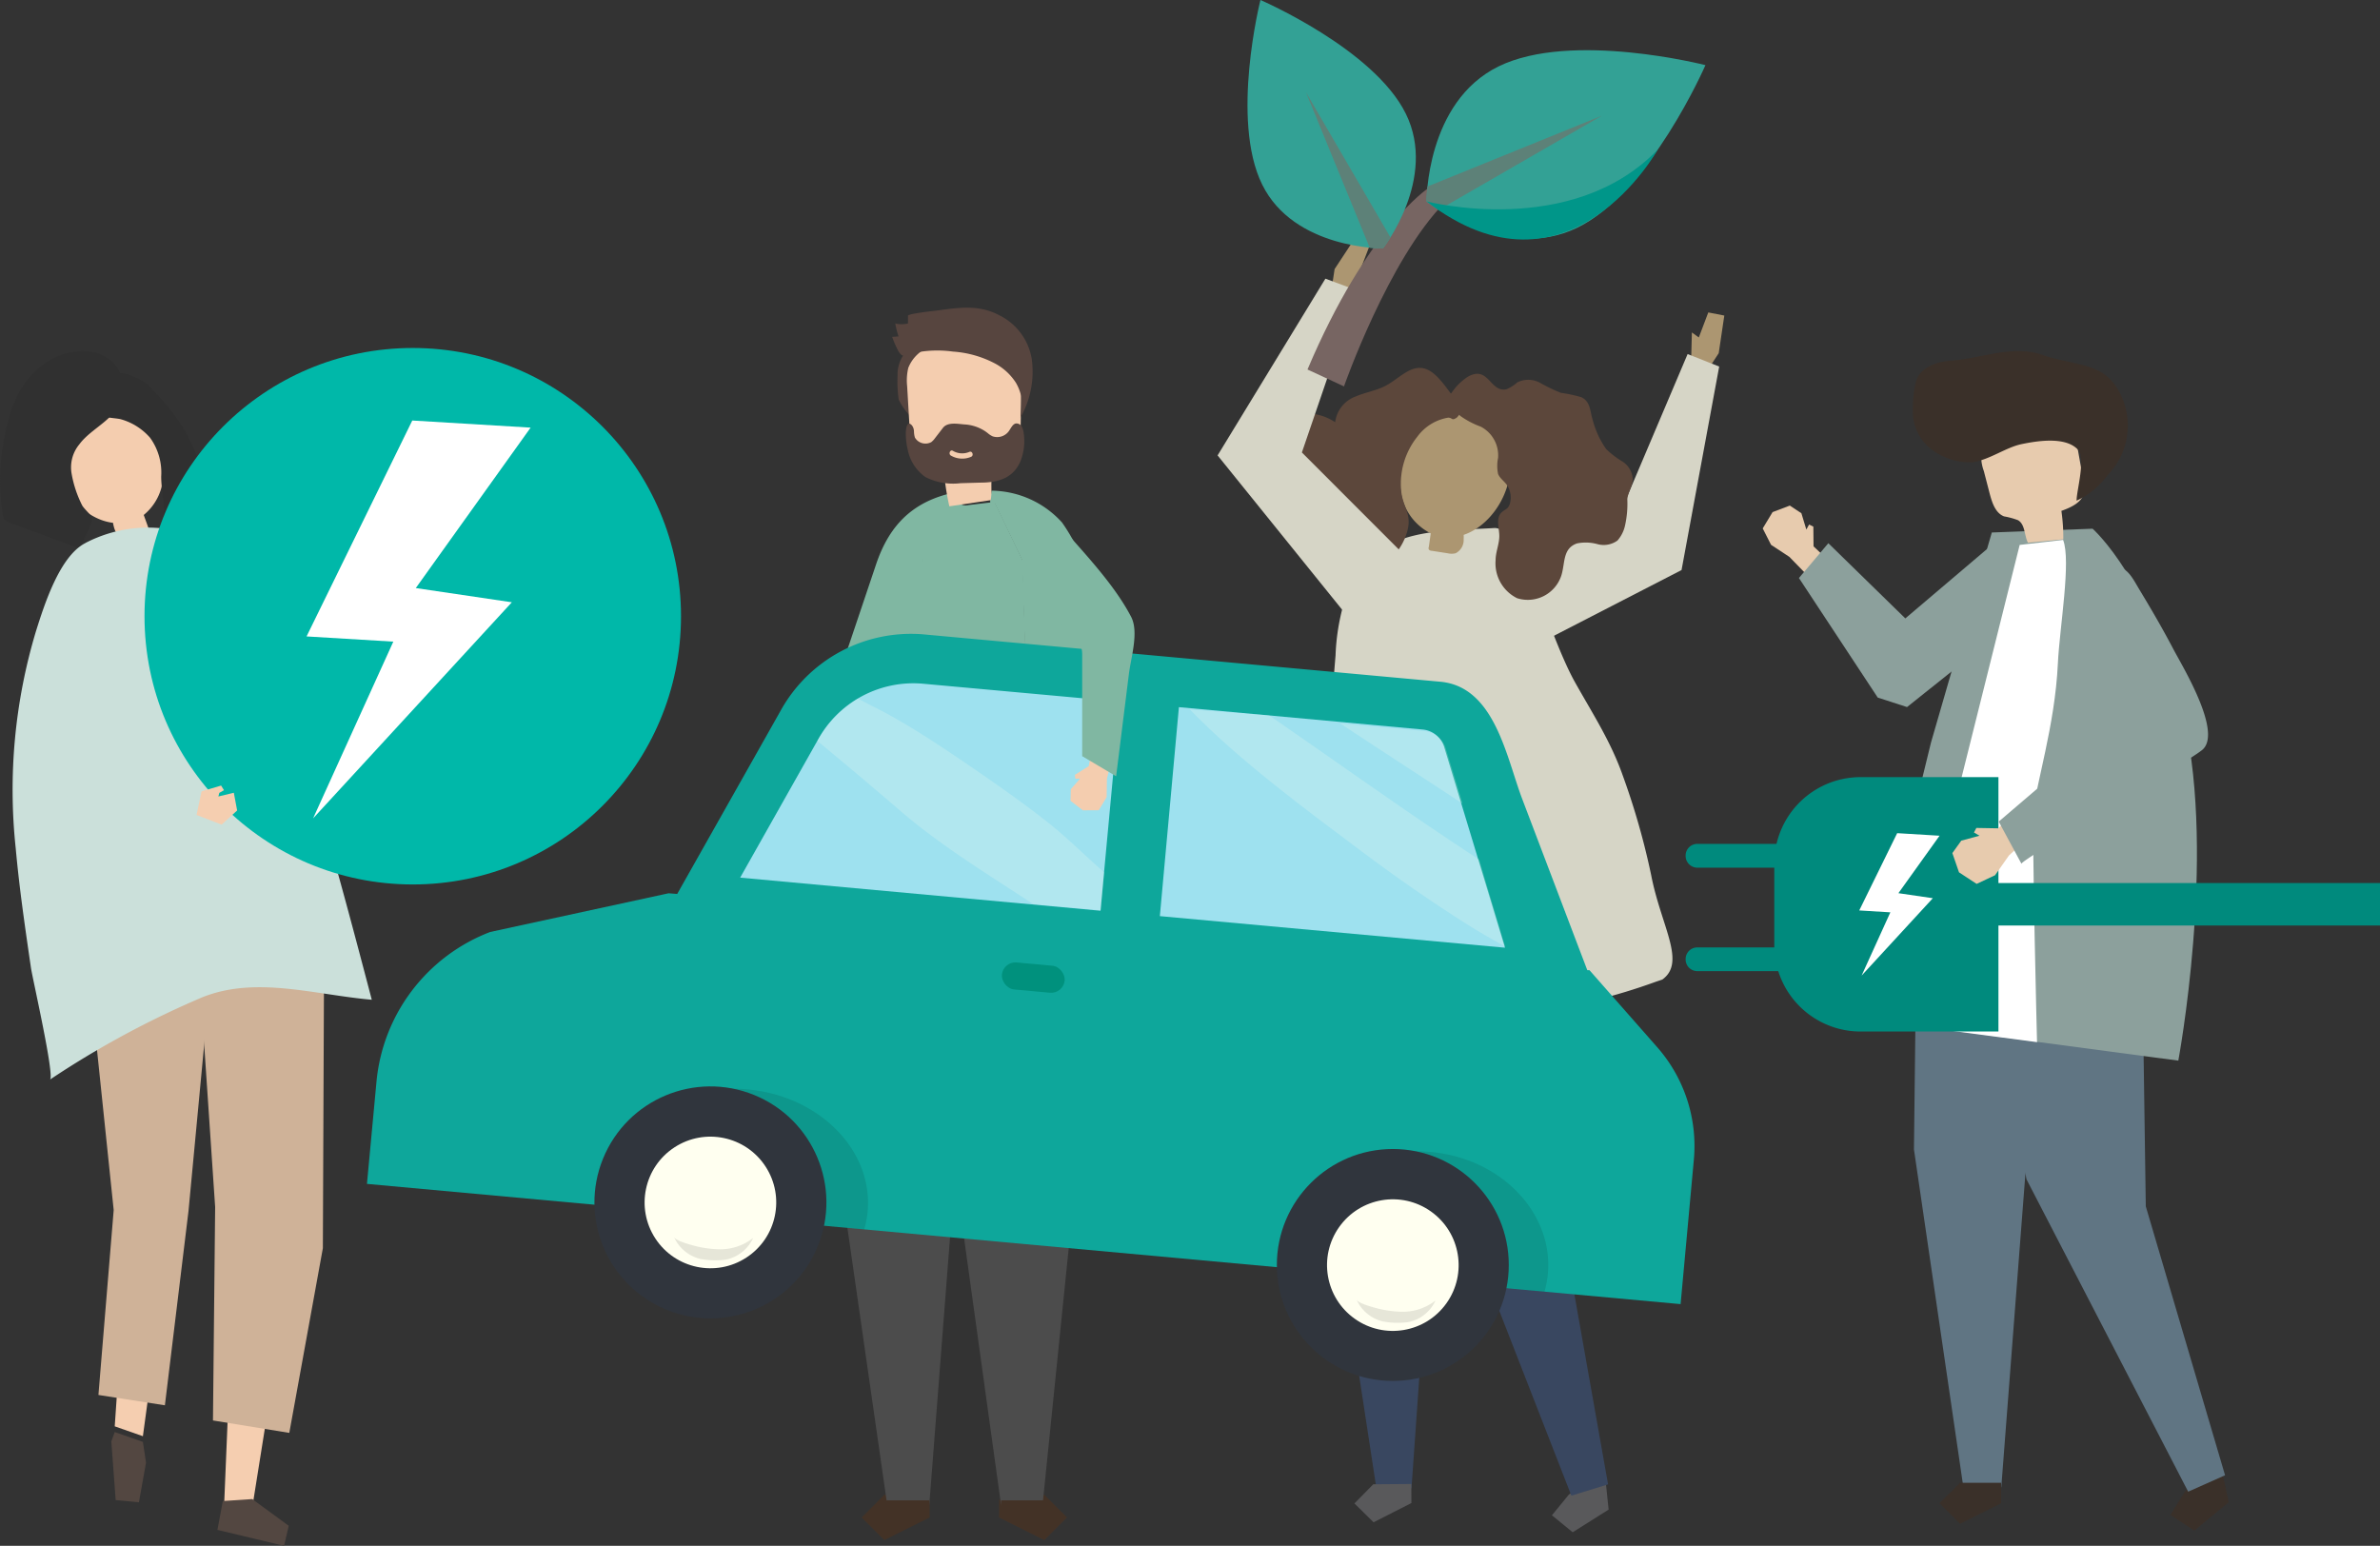 <svg xmlns="http://www.w3.org/2000/svg" viewBox="0 0 251 163.03"><rect x="0" y="0" width="251" height="163.03" fill="#333333" stroke="none"/><defs><style>.cls-1{fill:#ac9671;}.cls-2{fill:#d6d5c6;}.cls-3{fill:#59595b;}.cls-4{fill:#394760;}.cls-5{fill:#5c473b;}.cls-6{fill:#e7cbae;}.cls-7{fill:#8ca09c;}.cls-8{fill:#3a3029;}.cls-9{fill:#607583;}.cls-10{fill:#fff;}.cls-11{fill:#f5ceb0;}.cls-12{fill:#cbe0da;}.cls-13{fill:#534741;}.cls-14{fill:#cfb298;}.cls-15{fill:#f4cdaf;}.cls-16{fill:#303030;}.cls-17{fill:#00b8a9;}.cls-18{fill:#433226;}.cls-19{fill:#4c4c4c;}.cls-20{fill:#80b7a2;}.cls-21{fill:#57453f;}.cls-22{fill:#0ea79b;}.cls-23{fill:#9ee1ef;}.cls-24{opacity:0.2;}.cls-25{fill:ivory;}.cls-26{opacity:0.1;}.cls-27{fill:#30353d;}.cls-28{fill:#00917d;}.cls-29{fill:#776562;}.cls-30{fill:#33a195;}.cls-31{fill:#5d8178;}.cls-32{fill:#009689;}.cls-33{fill:#008a7d;}</style></defs><title>Ресурс 42</title><g id="Слой_2" data-name="Слой 2"><g id="регистрация"><polygon class="cls-1" points="181.26 37.25 181.85 33.28 180.16 32.95 179.16 35.59 178.43 35.06 178.34 38.52 180.05 39.1 181.26 37.25"/><polygon class="cls-2" points="155.71 57.92 170.93 53.96 177.98 37.34 181.31 38.66 177.34 60.12 159.81 69.15 155.71 57.92"/><polygon class="cls-3" points="169.44 157.21 169.65 159.21 165.86 161.6 163.67 159.81 165.46 157.62 169.24 155.22 169.44 157.21"/><polygon class="cls-4" points="169.59 96.42 170.21 102.47 164.8 129.52 169.59 156.55 165.72 157.74 153.19 125.6 152.51 115.77 154.2 95.42 169.59 96.42"/><polygon class="cls-4" points="140.24 98.47 140.12 124.05 145.16 156.98 148.86 156.96 151 126.52 155.86 96.07 140.24 98.47"/><polygon class="cls-3" points="148.85 158.52 144.86 160.55 142.84 158.56 144.83 156.54 148.84 156.51 148.85 158.52"/><path class="cls-2" d="M137.12,94.72c2.67-8.28,3-17,3.73-25.59a22.84,22.84,0,0,1,1.54-7.48A8.72,8.72,0,0,1,148,56.81c3-1,6.5-.93,9.6-1.12,2.94-.09,5.54,11,8.54,16.33,1.84,3.28,3.74,6.19,5,9.77a77,77,0,0,1,3,10.52c1.05,5.4,3.72,9.17,1.17,11l-.68.23a62.7,62.7,0,0,1-12.93,3.2,52,52,0,0,1-11.83.22c-5.38-.53-10.6-1.29-15.34-4.1Q135.8,98.81,137.12,94.72Z"/><path class="cls-1" d="M159,47.46c-1.68-5.06-9.06-6.82-10.78-.94a11.76,11.76,0,0,0-.47,5.45,5.8,5.8,0,0,0,3.14,4.28h0l-.2,1.41a.39.39,0,0,0,0,.3.41.41,0,0,0,.31.13l1.67.26a1.83,1.83,0,0,0,.84,0,1.56,1.56,0,0,0,.85-1.5,3.23,3.23,0,0,0,0-.44C157.74,55.27,160.09,50.77,159,47.46Z"/><path class="cls-5" d="M150,38.82c-1.35-.2-2.5,1.11-3.75,1.8-1,.57-2.21.73-3.29,1.2a3.32,3.32,0,0,0-2.15,2.71,5.54,5.54,0,0,0-3.5-.92c-1.22.24-2.35,1.7-1.86,2.9s1.84,1.33,2.3,2.39c.74,1.67-1.26,4.28.11,5.39.33.26.77.33,1.09.6a3.24,3.24,0,0,1,.71,1.45,5.3,5.3,0,0,0,5.55,3.6,6.24,6.24,0,0,0,3.15-3.73c.63-2-.42-2.64-.59-4.47a7.94,7.94,0,0,1,1.71-5.69,5.06,5.06,0,0,1,3.24-2c.5,0,.34.37.91,0a2.58,2.58,0,0,0,.65-1.11C152.92,41.83,151.78,39.09,150,38.82Z"/><path class="cls-5" d="M164.62,41.43a14.77,14.77,0,0,1,2.12.45c1,.44.94,1.48,1.22,2.38a9.55,9.55,0,0,0,1.43,3.1,9.13,9.13,0,0,0,1.71,1.31,2.34,2.34,0,0,1,1.09,1.84c0,.74-.5,1.4-.57,2.14a10.5,10.5,0,0,1-.24,2.77,3.53,3.53,0,0,1-.8,1.59,2.48,2.48,0,0,1-2.1.38,4.66,4.66,0,0,0-2.16-.08c-1.53.52-1.25,2.06-1.65,3.36A3.72,3.72,0,0,1,160,63.09a4.09,4.09,0,0,1-2.27-4c0-.86.37-1.65.39-2.5s-.44-2,.31-2.61c.18-.16.41-.25.58-.43a1.24,1.24,0,0,0,.25-.53,2.36,2.36,0,0,0-.39-1.94c-.29-.38-.7-.65-.88-1.1a4.18,4.18,0,0,1,0-1.69A3.41,3.41,0,0,0,156.17,45a9.1,9.1,0,0,1-2.1-1.09c-.1-.08-1.61-1.41-1.65-1.13a3.07,3.07,0,0,1,.66-1.34,6,6,0,0,1,1.71-1.7c2.22-1.27,2.33,1.7,4.1,1.31a4.24,4.24,0,0,0,1.14-.73,2.6,2.6,0,0,1,2.38.05A17.15,17.15,0,0,0,164.62,41.43Z"/><polygon class="cls-1" points="140.75 28.38 142.96 25.02 144.44 25.91 143.43 28.54 144.32 28.64 142.08 31.27 140.42 30.56 140.75 28.38"/><polygon class="cls-2" points="147.99 58.42 137.3 47.72 143.14 30.64 139.78 29.39 128.41 48.03 143.06 66.18 147.99 58.42"/><polygon class="cls-6" points="192.98 59.25 191.26 57.62 191.24 55.54 190.79 55.32 190.5 55.85 189.98 54.13 188.76 53.32 186.94 54.01 185.9 55.73 186.78 57.46 188.71 58.73 190.97 61.05 192.98 59.25"/><polygon class="cls-7" points="192.82 57.29 189.72 60.96 198.03 73.57 201.12 74.57 214.28 64.07 210.76 56.88 200.94 65.22 192.82 57.29"/><polygon class="cls-8" points="234.59 156.32 235.05 158.43 231.41 161.43 228.9 159.77 230.49 157.21 234.13 154.21 234.59 156.32"/><polygon class="cls-9" points="221.85 91.48 225.92 100.85 226.3 127.23 234.66 155.59 230.77 157.32 213.72 124.38 211.77 113.95 211 91.97 221.85 91.48"/><polygon class="cls-9" points="202.17 93.58 201.85 121.22 207.06 156.85 211.06 156.85 213.59 123.97 219.07 91.09 202.17 93.58"/><polygon class="cls-8" points="211.04 156.38 211.04 158.54 206.71 160.71 204.54 158.54 206.71 156.38 211.04 156.38"/><path class="cls-7" d="M210.06,56.16l10.63-.4s6.37,5.59,9.66,20.1c3.35,14.77-.62,36-.62,36s-28.54-3.8-33.22-4.39l7.14-29.17Z"/><path class="cls-6" d="M213.87,57.24l3.73-.36a19.81,19.81,0,0,0-.2-3c1-.36,2.23-.9,2.41-2a3,3,0,0,0-.06-1L219,46.66a3.63,3.63,0,0,0-.44-1.41,3.16,3.16,0,0,0-2.22-1.2,7.75,7.75,0,0,0-6.25,1.51A3.41,3.41,0,0,0,209.07,47a4.56,4.56,0,0,0,.15,2.68l.63,2.43c.25.93.6,2,1.5,2.35a8,8,0,0,1,1.47.4C213.58,55.3,213.47,56.43,213.87,57.24Z"/><path class="cls-8" d="M201.73,43.17a11.86,11.86,0,0,1,.31-2.83c.33-1.51,2.11-2.19,3.66-2.3,3.34-.23,6.56-1.74,9.81-.57,1.87.66,4.37.82,6.06,1.77a5,5,0,0,1,1.7,1.68,7.51,7.51,0,0,1,0,7.93,11.1,11.1,0,0,1-1.17,1.47A8.05,8.05,0,0,1,219,52.8c0-1.08,1-4.49.14-5.38-1.32-1.41-4.3-.92-5.94-.58s-3.37,1.64-5.14,1.91a6.68,6.68,0,0,1-4-1.1A5.06,5.06,0,0,1,201.73,43.17Z"/><path class="cls-10" d="M213,57.47l-11.18,44.74-.92,5.86,13.93,1.84s-.55-21.43-.36-24.28,2.25-9,2.56-15.69c.19-3.85,1.41-10.77.55-13Z"/><polygon class="cls-11" points="39.8 44.76 41.72 45.53 43.36 42.52 42.13 40.75 40.27 40.85 40.45 42.48 40.09 42.33 39.88 41.82 39.37 42.04 39.8 44.76"/><polygon class="cls-12" points="20.21 58.18 33.63 55.41 39.26 43.92 42.24 44.97 37.87 59.72 20.21 64.99 20.21 58.18"/><polygon class="cls-11" points="9.47 99.89 13.55 129.23 12.1 150.43 15.07 151.47 17.73 131.88 23.41 96.08 9.47 99.89"/><polygon class="cls-13" points="15.07 152.07 15.4 154.26 14.65 158.44 12.2 158.21 11.74 152.02 12.1 151.03 15.07 152.07"/><polygon class="cls-11" points="33.51 99.01 32.2 123.9 26.65 158.7 23.64 158.66 24.98 126.4 21.08 96.65 33.51 99.01"/><polygon class="cls-13" points="26.6 158.1 30.45 160.92 29.96 163.03 22.93 161.35 23.5 158.31 26.6 158.1"/><polygon class="cls-14" points="34.17 102.74 34.05 131.64 30.51 151.12 22.46 149.81 22.69 127.3 21.02 102.57 21.85 98.82 33.5 100.14 34.17 102.74"/><polygon class="cls-14" points="19.88 127.72 17.39 148.21 10.38 147.12 11.99 127.62 9.39 102.67 10.92 95.92 22.69 97.9 19.88 127.72"/><path class="cls-15" d="M5.91,47.67c.54-5.08,7-8.2,9.77-3a11.43,11.43,0,0,1,1.53,5,5.62,5.62,0,0,1-2.05,4.64l0,0c.15.43.31.85.46,1.28a.37.37,0,0,1,0,.29.41.41,0,0,1-.25.19l-1.5.57a1.75,1.75,0,0,1-.77.16c-.58-.06-.95-.67-1.09-1.24a3.15,3.15,0,0,1-.09-.42C8.64,54.76,5.56,51,5.91,47.67Z"/><path class="cls-16" d="M15.83,46.17A6.26,6.26,0,0,1,17,50.25c0,1.39.37,2.71.27,4.11.17.19.48,0,.65-.19C19,53.08,20,52,21,50.85a1.08,1.08,0,0,0,.26-.38,1.15,1.15,0,0,0,0-.58c-.86-3.75-2.77-6.3-5.36-9-1.26-1.3-4.27-2.48-5.57-.5A3,3,0,0,0,10,42a2.4,2.4,0,0,0,.12,1c.47,1.2,1.63,1,2.6,1.21A6.38,6.38,0,0,1,15.83,46.17Z"/><path class="cls-16" d="M7.56,50a11.92,11.92,0,0,0,1.1,3.29c.17.34,1,1.06,1,1.3.17.7-1,2.57-1.3,3.24L1,55.11a1.23,1.23,0,0,1-.52-.3,1.3,1.3,0,0,1-.19-.52A23.56,23.56,0,0,1,1,43.93c.87-3.44,3.52-6.54,7.16-6.87,2.93-.26,5.3,1.57,4.7,4.73-.46,2.39-3.2,3.3-4.5,5.08A3.81,3.81,0,0,0,7.56,50Z"/><path class="cls-12" d="M9.1,57.22l-.16.09C6.3,58.72,4.7,63.68,3.79,66.58A58.07,58.07,0,0,0,1.66,89.49c.38,4.22,1,8.43,1.61,12.62.18,1.16,2.52,11.43,2,11.75a97.56,97.56,0,0,1,16.11-8.7c5.66-2.24,11.77-.25,17.83.28-3.42-13-7.71-29.36-13-41.63a34.91,34.91,0,0,0-2-4.41c-1-1.56-2.18-1.9-3.75-2.69A10.49,10.49,0,0,0,18.79,56,14.29,14.29,0,0,0,9.1,57.22Z"/><circle class="cls-17" cx="43.53" cy="64.99" r="28.29"/><polygon class="cls-10" points="55.96 45.1 43.48 44.35 32.33 67.12 41.48 67.67 33.02 86.31 53.98 63.52 43.85 62.02 55.96 45.1"/><g id="_Группа_" data-name="&lt;Группа&gt;"><polygon class="cls-18" points="98.04 158.17 98.04 160.04 93.26 162.43 90.87 160.04 93.26 157.65 93.57 157.65 93.65 158.17 98.04 158.17"/></g><g id="_Группа_2" data-name="&lt;Группа&gt;"><polygon class="cls-18" points="109.81 157.65 110.14 157.65 112.53 160.04 110.14 162.43 105.36 160.04 105.36 158.17 109.76 158.17 109.81 157.65"/></g><g id="_Группа_3" data-name="&lt;Группа&gt;"><path class="cls-9" d="M91.67,87.74C91.15,93.13,90.55,99,90.55,99s2.79.06,6.83.37l-.89,0c-2.81,0-5.73,1.19-8.42,2l.15-13Z"/></g><g id="_Группа_4" data-name="&lt;Группа&gt;"><path class="cls-9" d="M110.54,101c1.93.1,2.17-.26,2.17-.26s-1.74-7.1-3-13.28l5.5.82.07,14.75a14,14,0,0,0-1.47-.83A18.64,18.64,0,0,0,110.54,101Z"/></g><path class="cls-19" d="M88.07,101.29c2.69-.79,5.61-2,8.42-2l.89,0,.77.06c1.88.15,4,.35,6.21.62l.33,0a37.23,37.23,0,0,0,5.85.92,18.64,18.64,0,0,1,3.31,1.2,14,14,0,0,1,1.47.83l0,3.07L110,158.24h-4.42v.53h0l-4.85-35,0-.2L98,158.77h0v-.53H93.5l-5.63-39.18Z"/><path class="cls-20" d="M121.1,99c0-1.35-.12-2.48-.13-2.88a106,106,0,0,0-1-11c-.45-3.33-1-6.67-1.63-10a79.59,79.59,0,0,0-3.78-14.9A19,19,0,0,0,112,55.1a10.15,10.15,0,0,0-7.43-3.35c0,.11-.23,1.29-.11,1.28h.43l2.92,6.05s0,.31,0,.87.06,1.34.09,2.29l0,.66c.18,5,.5,13.51.59,16.8a58.91,58.91,0,0,0,1.17,7.72l5.5.82.07,14.75a43.18,43.18,0,0,0,4,2.57,1.27,1.27,0,0,0,.63.17C121.14,105.59,121.2,101.81,121.1,99Z"/><path class="cls-20" d="M107.87,60c0-.56,0-.87,0-.87L104.92,53h-.54l-2.24.27a1.26,1.26,0,0,1-.58,0,.58.58,0,0,1-.24-.14l-.08-.08-2.25,0,2.25,0a1.84,1.84,0,0,1-.34-.94,1.55,1.55,0,0,0,0-.21,12,12,0,0,0-1.92.5c-3.44,1.2-5.4,3.63-6.57,7.07l-2.8,8.32c-.77,2.27-1.54,4.55-2.21,6.86a118.53,118.53,0,0,0-3.53,18.51c-.38,3.13-.69,6.27-1,9.41-.18,1.92.41,1.55,1.75.61a10,10,0,0,1,2.9-1.75l.58-.16.15-13,3.45-.51,0-.41,0,.41C91.15,93.13,90.55,99,90.55,99s2.79.06,6.83.37l.77.06c1.88.15,4,.35,6.21.62l.33,0a37.23,37.23,0,0,0,5.85.92c1.93.1,2.17-.26,2.17-.26s-1.74-7.1-3-13.28a58.91,58.91,0,0,1-1.17-7.72c-.09-3.29-.41-11.8-.59-16.8l0-.66C107.93,61.3,107.9,60.51,107.87,60ZM97.5,58.46c-1.89,6.94-5,18.47-5.11,21.15,0,.2,0,.42,0,.68,0-.26,0-.48,0-.68.16-2.68,3.22-14.21,5.11-21.15.09-.32.17-.62.25-.92C97.67,57.84,97.59,58.14,97.5,58.46Zm-5.71,28.1v0Zm.06-.62c0-.37.06-.73.1-1.09C91.91,85.21,91.88,85.57,91.85,85.94ZM92,83.85v0Zm.1-1.09c0-.22,0-.44,0-.64C92.18,82.32,92.16,82.54,92.14,82.76Zm.08-1c0-.43.07-.83.1-1.18C92.29,80.93,92.26,81.33,92.22,81.76ZM98.3,55.55l-.2.74c-.07.26-.15.53-.23.82.08-.29.16-.56.23-.82l.2-.74q.11-.36.18-.66Q98.41,55.19,98.3,55.55Z"/><path class="cls-21" d="M97.15,38.62a8.29,8.29,0,0,0-.79,3.71,1.2,1.2,0,0,1-.26,1c-.28.23,0,.68-.23.41a6.43,6.43,0,0,1-1.09-1.59,13.62,13.62,0,0,1-.12-2.55,3.68,3.68,0,0,1,.59-2.11,4,4,0,0,1,1-.85,5.23,5.23,0,0,1,1.67-.87c1-.25,1.72.1.82.9A6.79,6.79,0,0,0,97.15,38.62Z"/><path class="cls-15" d="M104.48,52.75l-4.36.65a27.94,27.94,0,0,1-.59-3.88c-1.28-.15-2.79-.49-3.3-1.82A4.32,4.32,0,0,1,96,46.36l-.33-5.63a5.69,5.69,0,0,1,.12-1.93A3.89,3.89,0,0,1,98,36.6a8.18,8.18,0,0,1,7.55.07,4.15,4.15,0,0,1,1.59,1.47,6.73,6.73,0,0,1,.56,3.47l-.06,3.3c0,1.27-.14,2.74-1.07,3.45-.5.38-1.15.48-1.57,1C104.28,50.17,104.71,51.59,104.48,52.75Z"/><path class="cls-21" d="M95.74,47.47a4.61,4.61,0,0,0,1.87,2.85,6.48,6.48,0,0,0,3.69.64l2.07-.06c1.74,0,3.46-.37,4.26-2.28a5.77,5.77,0,0,0,.34-2.86,2,2,0,0,0-.21-.76.65.65,0,0,0-.62-.34c-.31.06-.48.41-.66.68a1.52,1.52,0,0,1-1.79.68,2.11,2.11,0,0,1-.52-.34l-.2-.15a4.39,4.39,0,0,0-2.3-.77c-.7-.06-1.74-.26-2.22.36l-.85,1.1a1.91,1.91,0,0,1-.39.41,1.29,1.29,0,0,1-1.72-.48,2.39,2.39,0,0,1-.1-.66,1.1,1.1,0,0,0-.21-.62c-.55-.61-.64.42-.65.77A7.56,7.56,0,0,0,95.74,47.47Zm4.76.08a1.93,1.93,0,0,0,1.75.1c.31-.11.47.41.16.53a2.38,2.38,0,0,1-2.14-.14C100,47.86,100.21,47.37,100.5,47.55Z"/><path class="cls-21" d="M94.76,35.48a9.14,9.14,0,0,1-.34-1.37,2.65,2.65,0,0,0,1.34,0l0-.81c0-.23,3-.54,3.21-.57,2.26-.31,4.33-.6,6.44.53a6.28,6.28,0,0,1,3.39,4.53,9.79,9.79,0,0,1-1.18,6.25,14.5,14.5,0,0,0,.07-2.27,4.81,4.81,0,0,0-.55-1.4A5.92,5.92,0,0,0,105,38.37a11.07,11.07,0,0,0-4.5-1.29,12,12,0,0,0-4.54.24c-.66.21-.77.39-1.21-.28a10.71,10.71,0,0,1-.66-1.51Z"/><path class="cls-22" d="M174.78,110.45l-7.15-8.13-.23,0-1.09-2.86L160.55,84.3c-1.69-4.43-2.9-11.87-8.64-12.4l-54.57-5A15.71,15.71,0,0,0,82.3,75L71.42,94.28l-.91-.07L51.7,98.29a18.78,18.78,0,0,0-12,15.84l-1,10.73,138.54,12.68,1.4-15.26A15.77,15.77,0,0,0,174.78,110.45Z"/><path class="cls-23" d="M122.32,96.62l36.4,3.33-6.4-21.12a2.63,2.63,0,0,0-2.26-1.89l-25.73-2.36Z"/><path class="cls-23" d="M118.11,74,97.25,72.1a11.48,11.48,0,0,0-11,5.94L78.06,92.56l38,3.49Z"/><g class="cls-24"><path class="cls-25" d="M152.87,83.85l1.38.91L152.49,79a2.6,2.6,0,0,0-2.25-1.89l-8.91-.82C145.16,78.82,149,81.32,152.87,83.85Z"/><path class="cls-25" d="M153.13,88.77c-6.35-4.23-13-9-19.28-13.32l-8.37-.63c5.28,5.44,12.12,10.47,18.16,15,3.63,2.72,7.35,5.31,11.19,7.73,1.25.8,2.58,1.53,3.9,2.28L156,90.67Z"/><path class="cls-25" d="M110.34,86.6c-2.65-2.08-5.41-4-8.19-5.9s-5.67-3.83-8.66-5.46c-1-.54-2-1-3-1.57A11.92,11.92,0,0,0,86.28,78l-.08.14c3,2.48,5.92,4.94,8.84,7.45,4.32,3.7,9.2,6.65,13.94,9.77l7.11.65.36-4C114.42,90.23,112.49,88.28,110.34,86.6Z"/></g><path class="cls-26" d="M91.14,129.66a9.87,9.87,0,0,0,.36-1.89c.59-6.42-5.06-12.18-12.63-12.87a15.46,15.46,0,0,0-8.12,1.42A26.2,26.2,0,0,1,82.3,123.8a21.27,21.27,0,0,1,3.61,5.35Z"/><path class="cls-26" d="M162.88,136.23a9.82,9.82,0,0,0,.36-1.9c.58-6.41-4.93-12.15-12.31-12.83a14.9,14.9,0,0,0-7.93,1.43,25.44,25.44,0,0,1,11.26,7.45,21.07,21.07,0,0,1,3.51,5.35Z"/><circle class="cls-27" cx="74.93" cy="126.82" r="12.23" transform="translate(-70.8 148.32) rotate(-67.82)"/><circle class="cls-25" cx="74.93" cy="126.82" r="6.94" transform="translate(-57.15 61.59) rotate(-33.14)"/><path class="cls-26" d="M75.7,131.75a5.62,5.62,0,0,0,3.72-1.18,4,4,0,0,1-2.9,2.28,8.24,8.24,0,0,1-2.67-.08,4.07,4.07,0,0,1-2.76-2.3c.17.37,1.5.74,1.83.83A11,11,0,0,0,75.7,131.75Z"/><circle class="cls-27" cx="146.89" cy="133.41" r="12.23"/><circle class="cls-25" cx="146.89" cy="133.41" r="6.94" transform="translate(-46.96 175.81) rotate(-54.58)"/><path class="cls-26" d="M147.67,138.34a5.62,5.62,0,0,0,3.72-1.18,4,4,0,0,1-2.9,2.28,8.24,8.24,0,0,1-2.67-.08,4.07,4.07,0,0,1-2.76-2.3c.17.37,1.5.74,1.83.83A11.45,11.45,0,0,0,147.67,138.34Z"/><rect class="cls-28" x="105.64" y="101.68" width="6.65" height="2.86" rx="1.43" ry="1.43" transform="translate(9.86 -9.51) rotate(5.23)"/><g id="_Группа_5" data-name="&lt;Группа&gt;"><g id="_Группа_6" data-name="&lt;Группа&gt;"><polygon class="cls-15" points="115.2 78.86 114.82 80.8 113.36 81.72 113.41 82.14 113.92 82.11 112.93 83.23 112.9 84.46 114.2 85.46 115.88 85.45 116.71 84.07 116.74 82.14 117.37 79.51 115.2 78.86"/></g><g id="_Группа_7" data-name="&lt;Группа&gt;"><path class="cls-20" d="M114.13,79.75q0-3.25,0-6.51c0-1.4,0-2.8,0-4.2,0-1.76-1.27-1.76-2.25-3.18-2.21-3.19-4.52-6.71-4.26-10.58a2.23,2.23,0,0,1,.31-1.11,1.66,1.66,0,0,1,2-.41,4.68,4.68,0,0,1,1.66,1.41c2.59,3,5.85,6.34,7.7,9.88.83,1.59,0,4.23-.23,6l-1.35,10.82Z"/></g></g><polygon class="cls-11" points="20.61 83.65 20.08 85.7 23.37 86.97 25.01 85.48 24.66 83.61 23.03 84 23.13 83.62 23.62 83.34 23.32 82.85 20.61 83.65"/><path class="cls-12" d="M5,67.88l.27-1.76a4.27,4.27,0,0,1,.89-2.36,4.4,4.4,0,0,1,2.87-1,2.9,2.9,0,0,1,2.57.62,2.92,2.92,0,0,1,.44,1.75c.08,2.79,0,5.6-.11,8.39-.11,2.2-1.18,5.21.56,6.44,2.24,1.58,6.23,2.1,8.87,3l-.67,3.17c-4.27-.67-8.53-1.4-12.8-2-3.53-.52-4.36-.79-4.15-4.67S4.46,71.72,5,67.88Z"/><path class="cls-29" d="M150.59,19.87s-6.4,4.23-12.7,19.1l3.85,1.78s4.68-13.37,10.63-19.4Z"/><path class="cls-30" d="M179.86,6.87S165.73,3.24,158.05,7s-7.6,14.25-7.6,14.25,8.23,6.51,15.91,2.76S179.86,6.87,179.86,6.87Z"/><path class="cls-31" d="M150.45,21.24s.47.37,1.29.89l17.2-9.93-18.4,7.47A14.49,14.49,0,0,0,150.45,21.24Z"/><path class="cls-30" d="M132.93,0s-3.19,12.62.18,19.46,12.74,6.74,12.74,6.74,5.79-7.37,2.41-14.21S132.93,0,132.93,0Z"/><path class="cls-31" d="M145.85,26.2s.33-.43.79-1.16L137.73,9.73l6.72,16.39A12.65,12.65,0,0,0,145.85,26.2Z"/><path class="cls-32" d="M150.45,21.24s15.3,4,24.39-5.48C174.84,15.76,165.4,32.8,150.45,21.24Z"/><path class="cls-33" d="M190.75,102.42H179a1.23,1.23,0,0,1-1.23-1.24v0A1.23,1.23,0,0,1,179,99.92h11.72Z"/><path class="cls-33" d="M210.76,108.79H196.22a9.1,9.1,0,0,1-9.1-9.11V91.07a9.1,9.1,0,0,1,9.1-9.11h14.54Z"/><path class="cls-33" d="M190.75,91.51H179a1.24,1.24,0,0,1-1.23-1.24v0A1.23,1.23,0,0,1,179,89h11.72Z"/><rect class="cls-33" x="208.1" y="93.13" width="42.9" height="4.48"/><polygon class="cls-10" points="204.55 88.14 200.08 87.87 196.08 96.02 199.36 96.22 196.33 102.89 203.84 94.73 200.21 94.2 204.55 88.14"/><polygon class="cls-6" points="212.59 85.52 210.74 87.36 208.43 87.32 208.18 87.8 208.76 88.14 206.84 88.66 205.9 89.97 206.6 92 208.46 93.22 210.4 92.31 211.87 90.22 214.51 87.8 212.59 85.52"/><path class="cls-7" d="M210.79,86.65l9.07-7.75c.82-.69,1.75-1.24,2.56-1.94,1.19-1,1.36-1.29,1-2.72-1.25-5.34-4-8.08-5.42-11.53a41.56,41.56,0,0,1,3.83-2.53c2.28-1.14,2.89.52,3.91,2.19,1.21,2,2.37,4,3.45,6.06.89,1.71,5.28,8.84,3.05,10.67-1.6,1.33-19.25,11.66-19.05,12Z"/></g></g></svg>